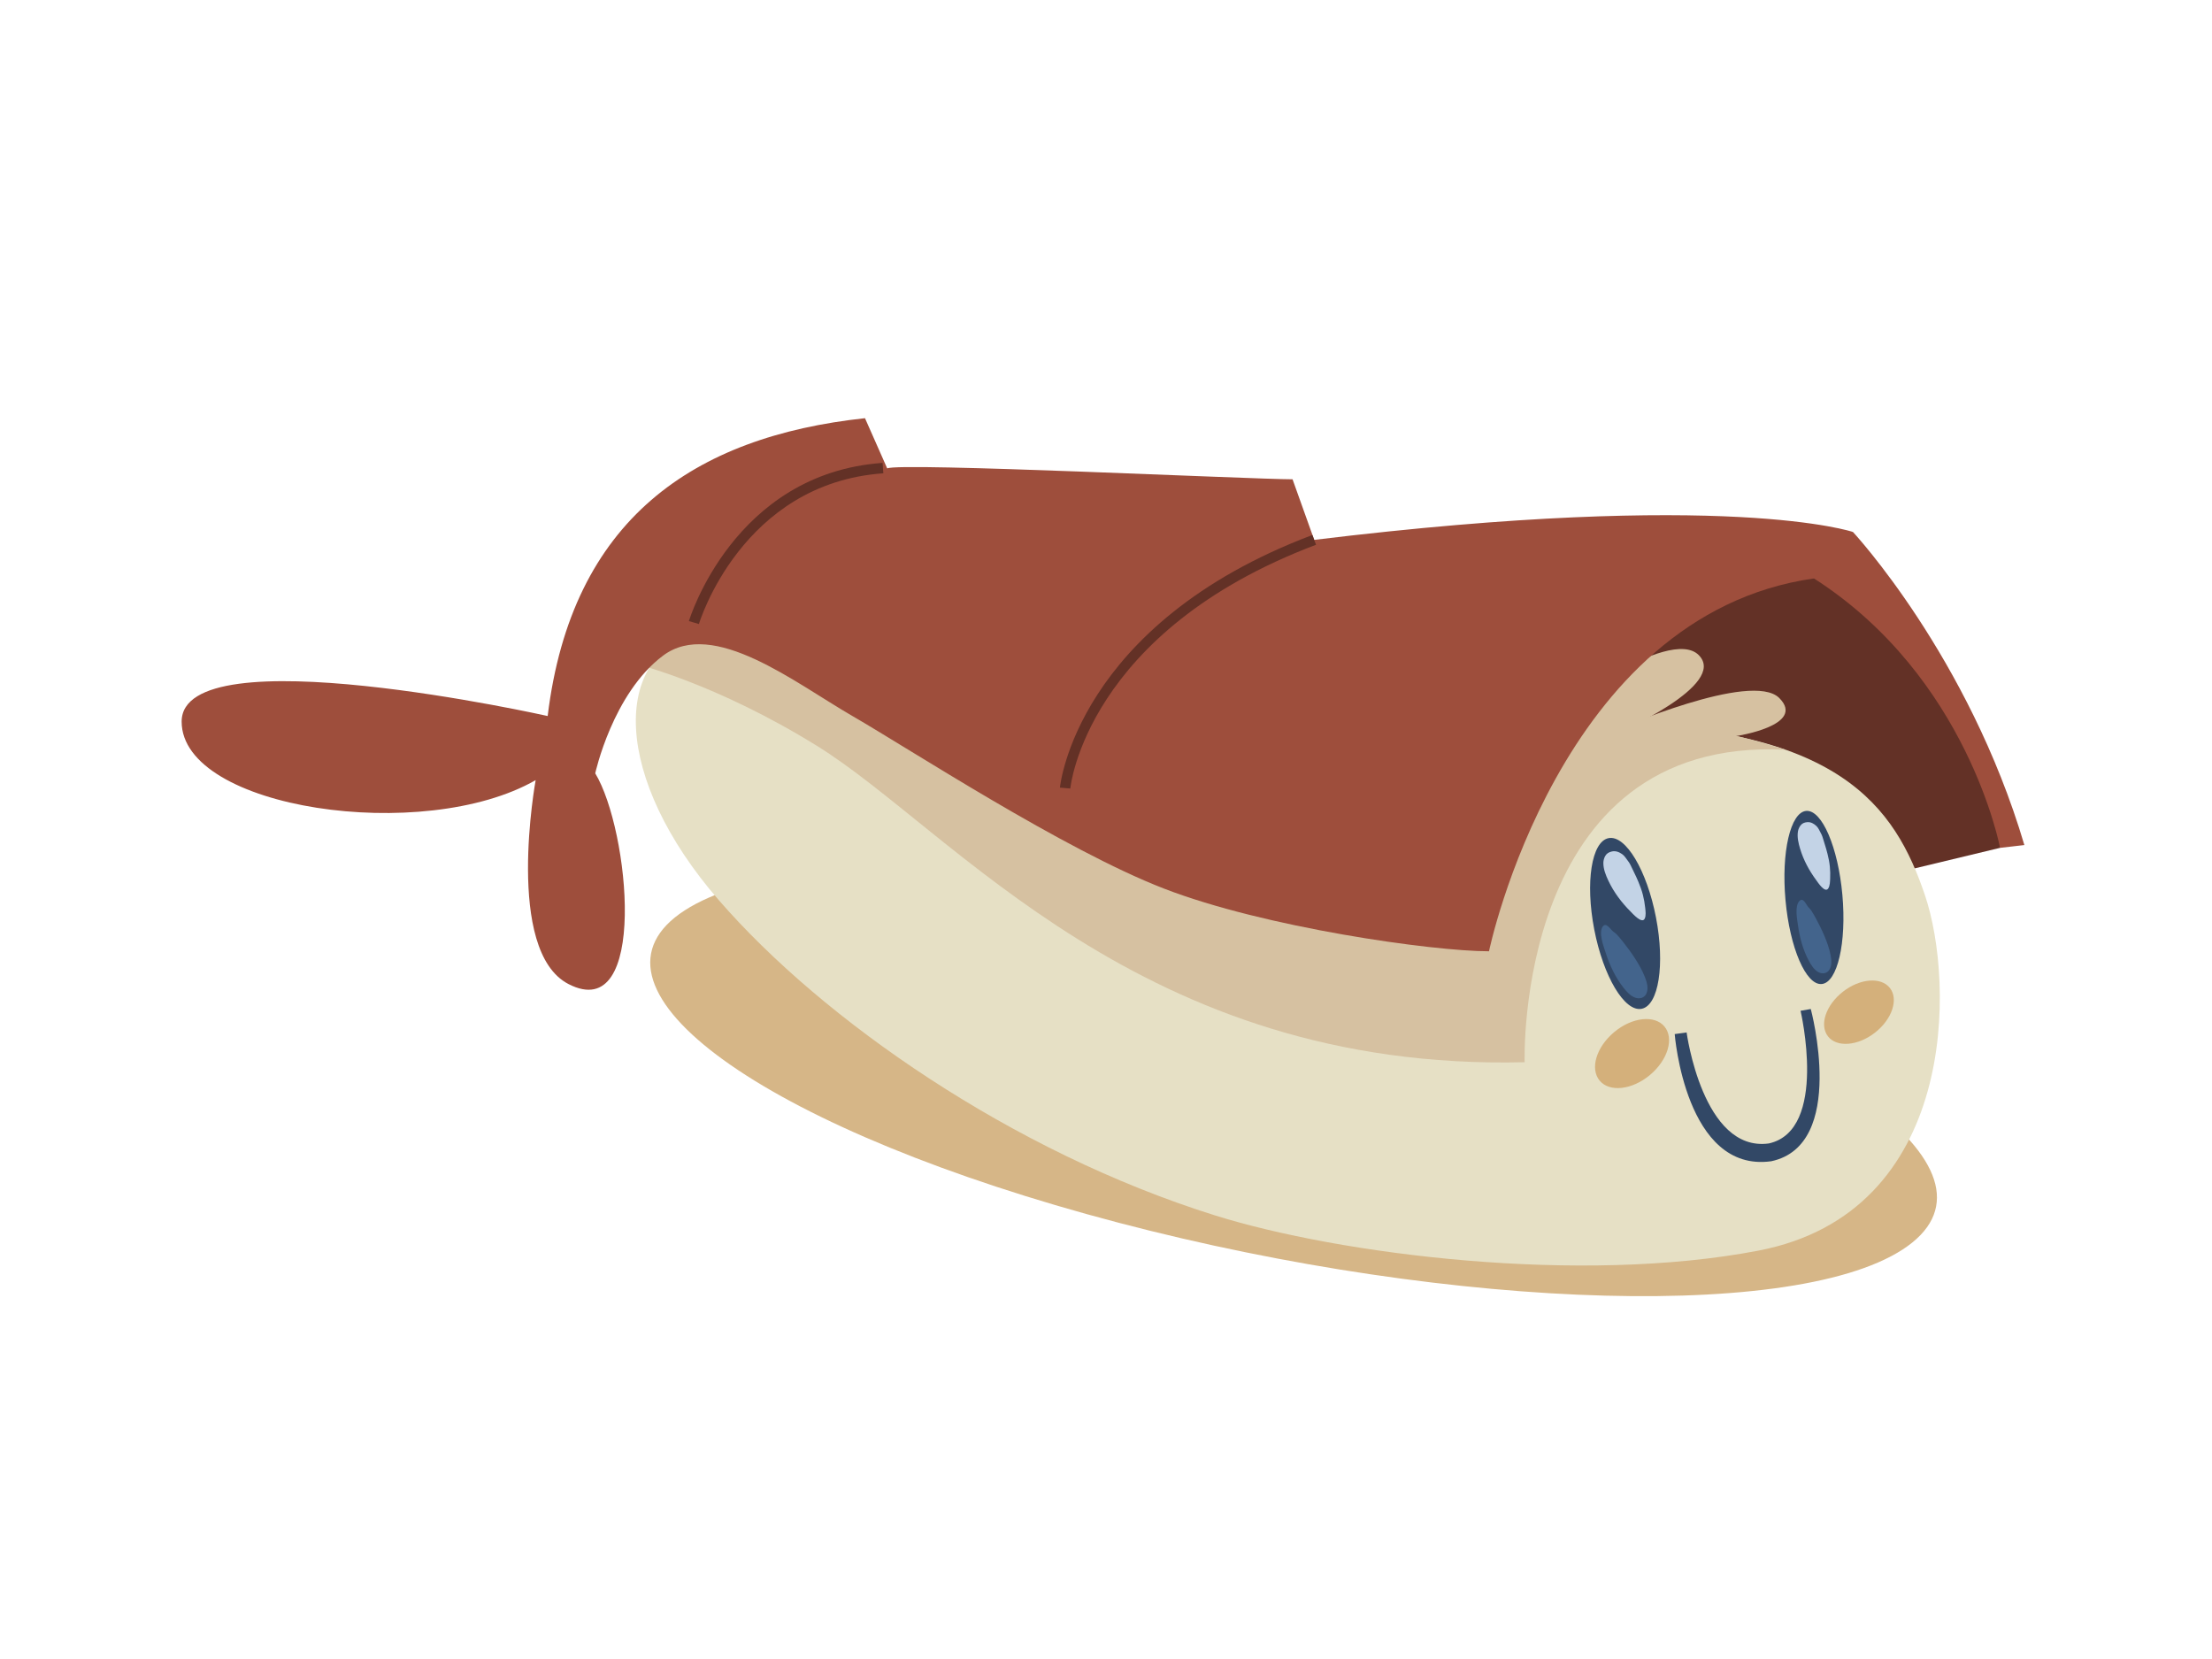 <?xml version="1.0" encoding="utf-8"?>
<!-- Generator: Adobe Illustrator 17.0.0, SVG Export Plug-In . SVG Version: 6.00 Build 0)  -->
<!DOCTYPE svg PUBLIC "-//W3C//DTD SVG 1.1//EN" "http://www.w3.org/Graphics/SVG/1.1/DTD/svg11.dtd">
<svg version="1.1" id="Layer_1" xmlns="http://www.w3.org/2000/svg" xmlns:xlink="http://www.w3.org/1999/xlink" x="0px" y="0px"
	 width="800px" height="600px" viewBox="0 0 800 600" enable-background="new 0 0 800 600" xml:space="preserve">
<g>
	<path fill="#D6B687" d="M688.068,451.934c-41.381,26.773-173.529,21.011-295.155-12.861
		c-121.622-33.884-186.671-83.057-145.282-109.822c41.377-26.78,173.529-21.015,295.148,12.854
		C664.405,376.003,729.445,425.153,688.068,451.934z"/>
	<path fill="#633126" d="M563.734,268.903c0,0,62.436-73.85,89.257-64.632c26.825,9.229,64.661,53.17,74.325,96.275l-3.971,6.094
		l-43.886,10.551L563.734,268.903z"/>
	<path fill="#D6C1A1" d="M560.234,260.485c0-2.107,43.396-34.304,54.128-23.572c10.728,10.732-28.965,27.996-28.965,27.996
		L560.234,260.485z"/>
	<path fill="#D6C1A1" d="M584.421,263.989c0,0,49.095-21.523,59.069-11.55c9.977,9.977-15.75,13.797-15.75,13.797L584.421,263.989z"
		/>
	<path fill="#E6E0C5" d="M253.846,227.983c-33.67,8.89-31.835,53.826,6.023,97.462c37.859,43.628,106.385,91.162,179.35,114.063
		c45.367,14.236,132.443,25.2,196.872,12.77c71.849-13.864,70.902-96.622,60.096-128.508
		c-10.802-31.887-30.837-62.053-119.898-62.053c-89.065,0-184.103-5.434-227.425-21.497
		C301.313,222.582,271.379,223.352,253.846,227.983z"/>
	<path fill="#D4B07B" d="M601.969,371.25c3.578,4.27,1.234,12.129-5.235,17.533c-6.469,5.412-14.615,6.326-18.189,2.049
		c-3.584-4.281-1.242-12.136,5.228-17.541C590.242,367.875,598.388,366.958,601.969,371.25z"/>
	<path fill="#D4B07B" d="M683.526,357.342c3.187,4.09,0.755,11.325-5.434,16.144c-6.193,4.826-13.798,5.412-16.984,1.323
		c-3.194-4.104-0.762-11.329,5.427-16.152C672.724,353.828,680.331,353.238,683.526,357.342z"/>
	<path fill="#D6C1A1" d="M229.951,240.137c0,0,28.877,6.912,65.564,29.643c49.247,30.52,116.947,117.743,255.893,114.39
		c0,0-3.798-117.934,94.378-113.024c0,0-48.753-15.993-104.697-17.854c-53.918-1.801-306.546-45.654-306.546-45.654L229.951,240.137
		z"/>
	<path fill="#9E4E3C" d="M538.516,344.042c0,0,25.218-121.748,117.522-134.845l14.103-16.804c0,0-44.954-15.396-194.838,2.859
		l-7.836-21.91c-14.6,0-142.722-6.178-146.594-3.938l-8.039-18.163c-61.872,6.668-106.09,36.459-114.762,107.719
		c0,0-132.377-29.665-132.377,2.015c0,31.669,87.61,44.379,128.033,21.165c0,0-11.333,61.776,11.874,73.754
		c29.002,14.961,22.068-55.767,9.674-76.215c0,0,6.278-28.87,24.5-42.541c18.222-13.672,47.784,9.848,68.522,21.822
		c20.738,11.974,76.333,48.34,112.681,62.41C457.324,335.44,518.039,344.042,538.516,344.042z"/>
	<path fill="#9E4E3C" d="M670.141,192.394c0,0,41.771,44.863,61.998,113.23l-8.794,1.017c0,0-11.576-61.773-67.306-97.443
		l-12.279-6.668L670.141,192.394z"/>
	<path fill="#324866" d="M598.911,331.825c3.297,17.047,0.962,31.824-5.206,33.022c-6.167,1.186-13.838-11.668-17.128-28.711
		c-3.294-17.047-0.962-31.824,5.202-33.014C587.95,301.928,595.621,314.783,598.911,331.825z"/>
	<path fill="#324866" d="M666.324,323.658c1.555,17.294-1.794,31.721-7.479,32.229c-5.681,0.516-11.546-13.09-13.101-30.38
		c-1.555-17.286,1.794-31.721,7.475-32.229C658.901,292.77,664.769,306.372,666.324,323.658z"/>
	<path fill="#324866" d="M605.679,373.991l4.307-0.597c0,0,5.829,43.437,29.739,40.15c21.597-4.778,11.473-47.972,11.473-47.972
		l3.695-0.652c0,0,13.263,49.199-14.291,55.06C609.562,424.291,605.679,373.991,605.679,373.991z"/>
	<path fill="#C3D3E6" d="M592.541,318.913c-0.254-0.608-0.523-1.205-0.792-1.802c-0.486-1.072-1.017-2.115-1.521-3.179
		c-0.42-0.888-0.81-1.746-1.426-2.524c-0.707-0.884-1.194-1.853-2.148-2.513c-1.128-0.777-2.384-1.267-3.755-0.936
		c-1.035,0.247-1.842,0.693-2.369,1.651c-0.398,0.715-0.637,1.606-0.652,2.424c-0.033,2.273,0.891,4.554,1.853,6.569
		c1.967,4.148,4.764,7.851,8.005,11.085c0.715,0.715,4.127,4.605,5.099,2.539c0.538-1.142,0.298-2.745,0.169-3.946
		c-0.162-1.544-0.431-3.098-0.818-4.601C593.775,322.044,593.193,320.463,592.541,318.913z"/>
	<path fill="#C3D3E6" d="M660.938,308.777c-0.155-0.59-0.313-1.183-0.479-1.772c-0.298-1.054-0.641-2.089-0.954-3.135
		c-0.265-0.877-0.501-1.724-0.958-2.527c-0.527-0.914-0.836-1.868-1.628-2.609c-0.928-0.873-2.012-1.492-3.32-1.389
		c-0.991,0.088-1.794,0.39-2.413,1.186c-0.46,0.608-0.81,1.389-0.936,2.144c-0.35,2.082,0.188,4.314,0.785,6.3
		c1.231,4.097,3.283,7.895,5.814,11.325c0.56,0.762,3.154,4.808,4.34,3.043c0.652-0.976,0.656-2.476,0.707-3.599
		c0.063-1.452,0.037-2.914-0.111-4.351C661.634,311.828,661.321,310.295,660.938,308.777z"/>
	<path fill="#43648C" d="M586.963,340.594c-0.402-0.509-0.807-1.01-1.22-1.503c-0.67-0.792-1.311-1.522-2.177-2.085
		c-1.05-0.693-2.605-3.64-3.876-1.956c-1.662,2.199,0.284,7.236,1.013,9.494c1.456,4.535,3.544,9.008,6.514,12.751
		c1.113,1.404,2.417,2.881,4.145,3.511c1.525,0.556,3.246,0.173,4.023-1.345c0.936-1.842,0.261-4.163-0.427-5.965
		c-0.917-2.391-2.207-4.646-3.585-6.794C590.017,344.584,588.522,342.565,586.963,340.594z"/>
	<path fill="#43648C" d="M656.708,332.087c-0.291-0.527-0.582-1.065-0.891-1.581c-0.494-0.844-0.969-1.621-1.677-2.281
		c-0.866-0.81-1.835-3.791-3.286-2.439c-1.883,1.772-0.891,6.746-0.578,8.96c0.623,4.432,1.838,8.916,3.983,12.862
		c0.807,1.477,1.783,3.051,3.283,3.916c1.323,0.763,2.973,0.678,3.942-0.604c1.164-1.555,0.907-3.813,0.556-5.593
		c-0.461-2.358-1.297-4.653-2.229-6.864C658.893,336.287,657.836,334.169,656.708,332.087z"/>
	<g>
		<path fill="#633126" d="M387.092,285.176l-3.758-0.317c0.048-0.589,5.965-59.15,91.302-91.371l1.334,3.529
			C392.832,228.407,387.14,284.613,387.092,285.176z"/>
	</g>
	<g>
		<path fill="#633126" d="M252.77,225.688l-3.618-1.061c0.155-0.534,16.229-53.413,70.051-57.215l0.265,3.765
			C268.233,174.794,252.921,225.179,252.77,225.688z"/>
	</g>
</g>
</svg>
